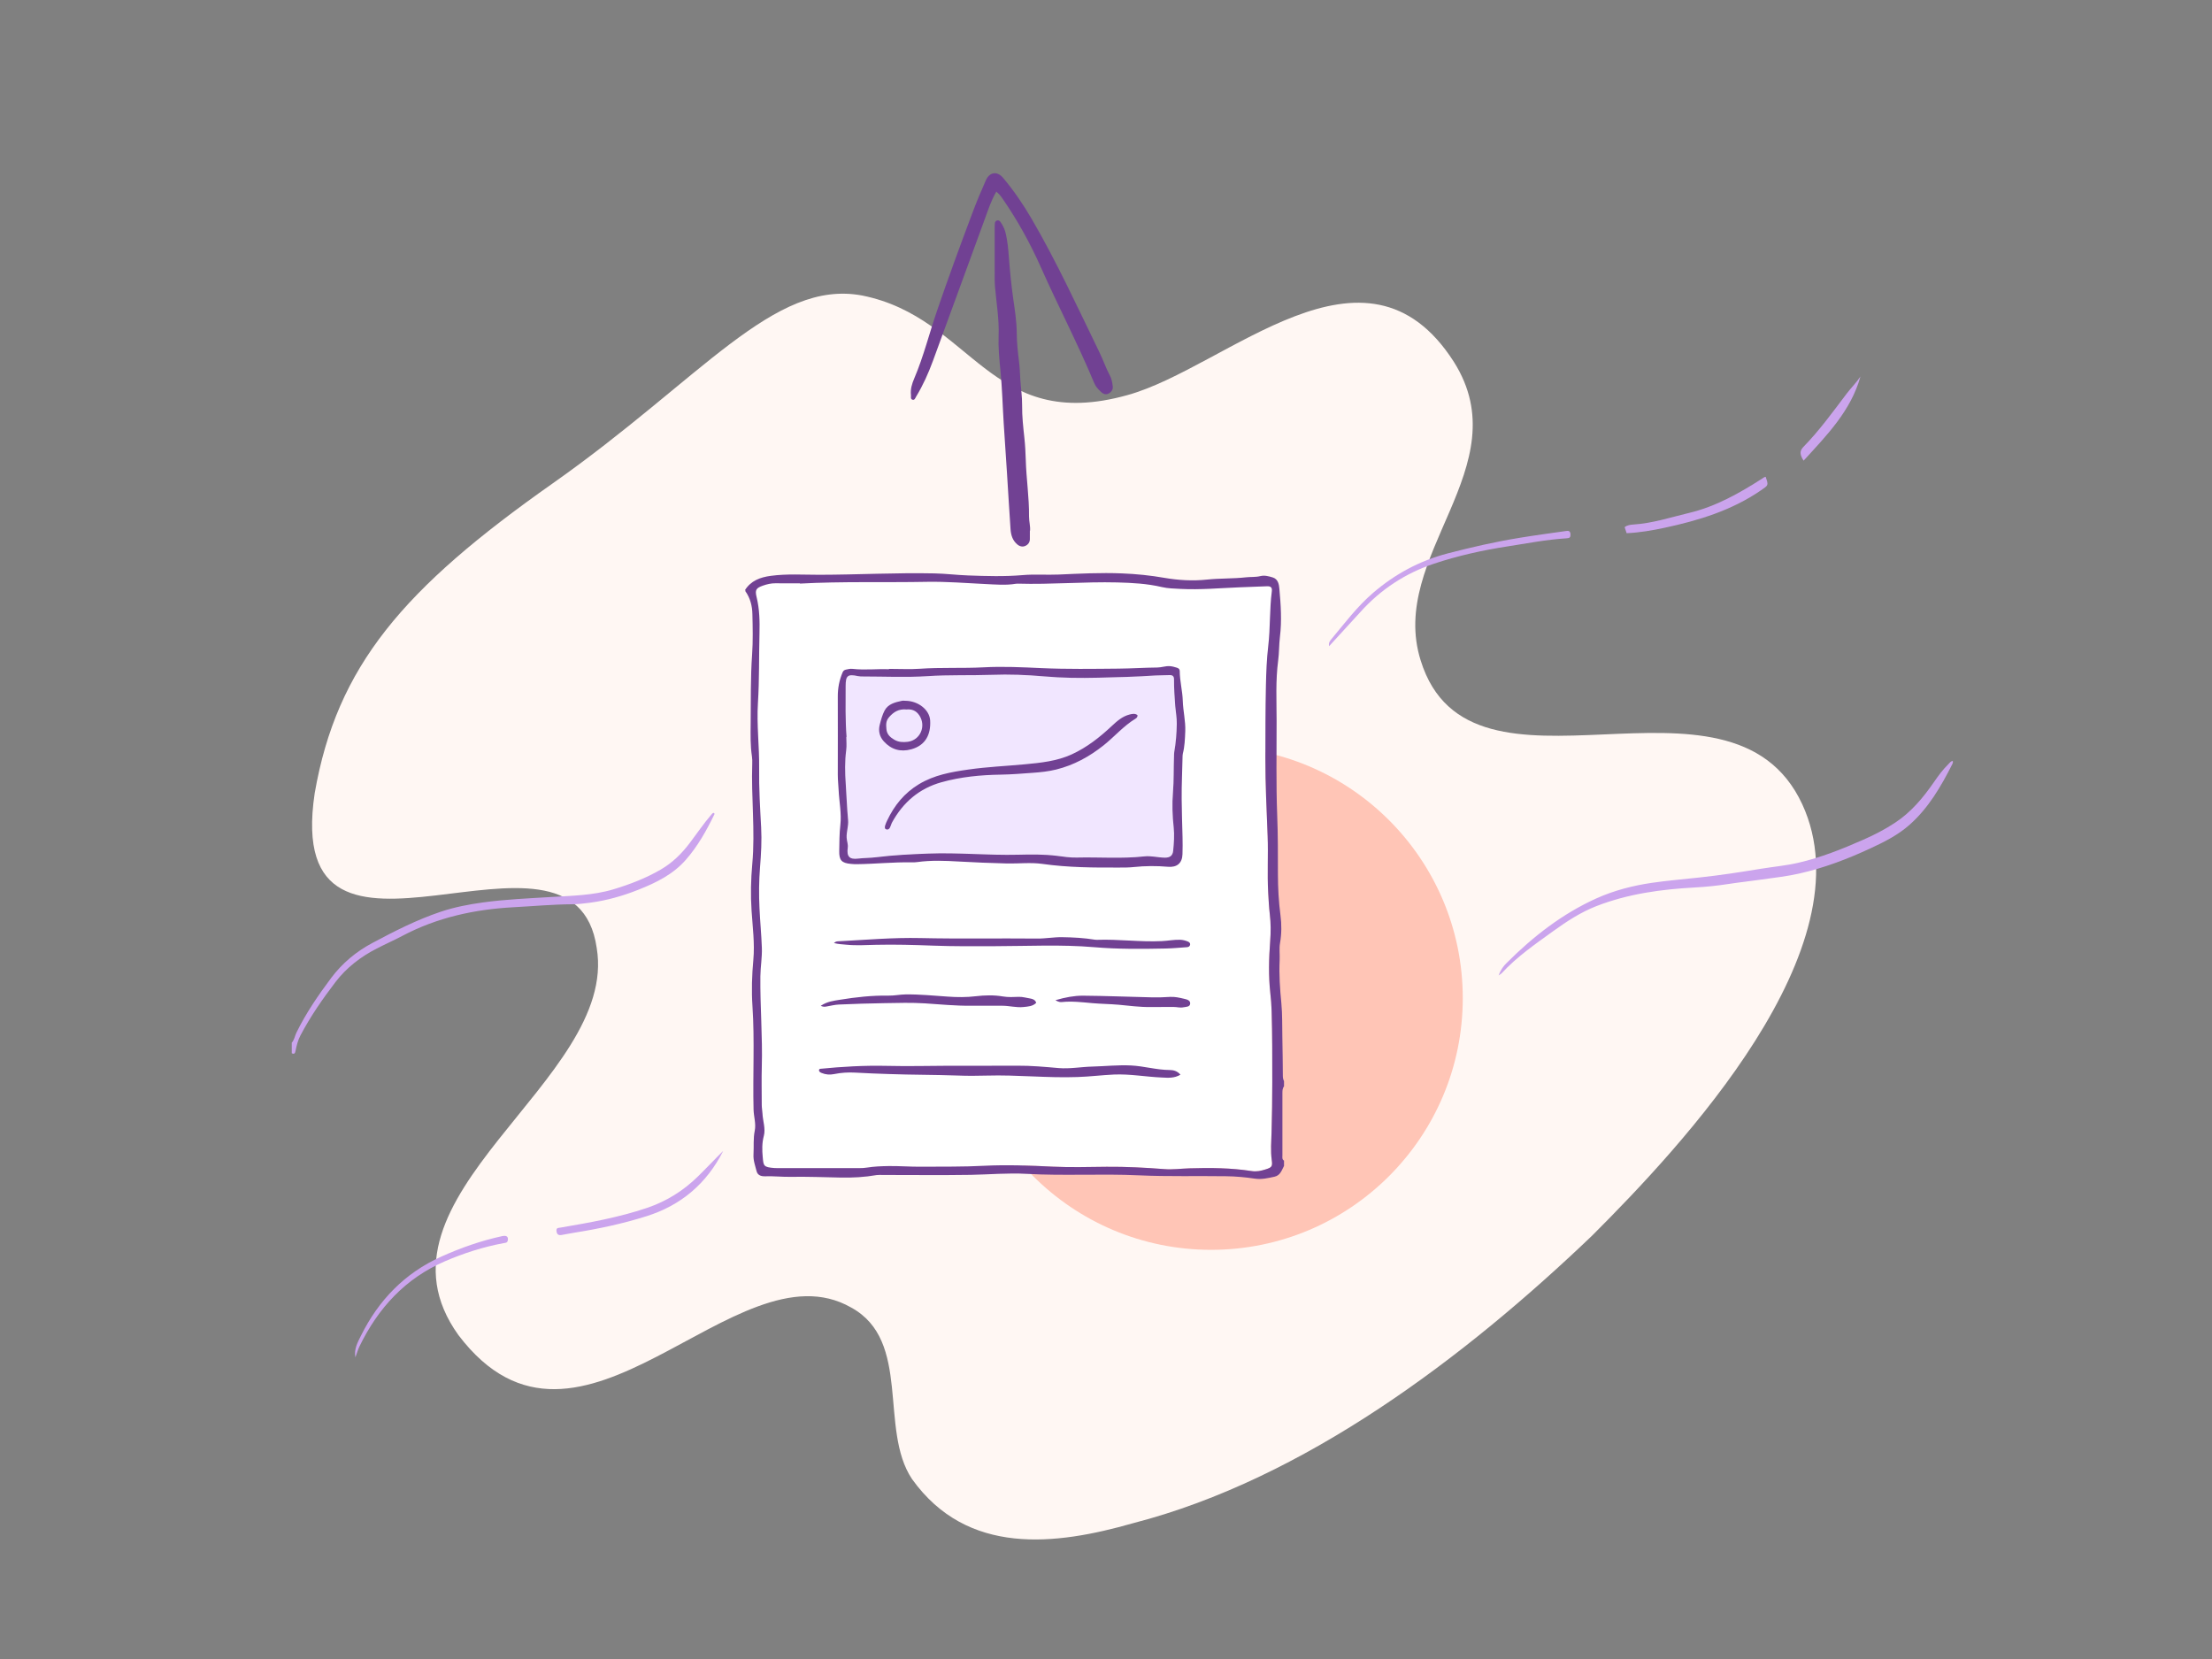 <svg xmlns="http://www.w3.org/2000/svg" width="400" height="300"><rect width="100%" height="100%" fill="#808080" stroke="none"/><path fill="#FFF7F3" d="M99.907 87.438c-27 19-39 33-43 56-6 40 47 0 51 28 4 24-43 45-25 70 22 29 50-17 71-5 11 6 5 22 11 31 10 14 26 12 40 8 31-8 60-30 83-52 16-16 50-52 38-78-13-28-60 3-69-26-6-19 18-35 6-54-16-25-41 1-59 6-25 7-28-14-48-18-16-3-29 15-56 34z"/><circle cx="219.005" cy="180.499" r="45.51" fill="#FFC5B6"/><path fill="#FFF" d="M144.673 105.48c-1.48 0-2.96.016-4.44-.006-.772-.01-1.505.16-2.22.407-1.306.45-1.518.79-1.193 2.11.53 2.16.572 4.36.517 6.54-.106 4.2-.017 8.39-.278 12.58-.25 3.96.27 7.91.22 11.87-.05 3.56.17 7.11.36 10.65.13 2.4-.01 4.8-.2 7.18-.2 2.48-.22 4.95-.1 7.42.11 2.39.34 4.77.43 7.17.06 1.73-.25 3.42-.27 5.14-.06 5.44.41 10.86.26 16.3-.07 2.32-.01 4.64-.01 6.96 0 .52.1 1.04.13 1.55.06 1.35.59 2.74.25 4.03-.35 1.33-.33 2.57-.2 3.9.14 1.52.11 1.8 2.16 1.94.16.01.32.01.48.01h14.88c.43 0 .88-.02 1.31-.09 1.3-.21 2.62-.26 3.93-.28 1.95-.03 3.91.14 5.87.12 3.79-.03 7.59.03 11.39-.17 4.14-.21 8.31-.04 12.46.16 3.23.15 6.48.05 9.72.02 3.48-.03 6.95.15 10.41.42 1.52.12 3.03-.09 4.55-.14 3.75-.12 7.51-.08 11.23.49.93.15 1.72-.04 2.55-.3 1.07-.34 1.27-.5 1.11-1.63-.24-1.72-.09-3.43-.04-5.14.08-3 .13-6 .13-9 0-4.31.01-8.63-.12-12.94-.03-1.06-.12-2.15-.24-3.22-.34-3.1-.26-6.21-.02-9.32.12-1.63.13-3.27-.07-4.9-.15-1.302-.22-2.62-.29-3.934-.19-3.4.03-6.8-.1-10.19-.18-4.71-.42-9.42-.41-14.133.01-4.36 0-8.71.1-13.07.05-2.4.14-4.794.42-7.16.39-3.3.22-6.62.65-9.91.08-.66-.18-.93-.87-.9-1.64.065-3.27.12-4.9.187-3.59.14-7.18.48-10.78.29-1.12-.06-2.25-.077-3.33-.33-2.66-.63-5.37-.77-8.07-.84-5.99-.148-11.98.4-17.98.22-.12 0-.24 0-.36.02-1.83.31-3.67.13-5.5.05-3.51-.17-7.03-.46-10.53-.4-7.69.15-15.36-.096-23.04.32z"/><path fill="#F1E6FF" d="M153.043 133.23c0 .8.088 1.608-.017 2.393-.273 2.035-.227 4.08-.088 6.103.15 2.183.218 4.372.425 6.55.104 1.09-.322 2.122-.26 3.21.033.6.284 1.162.2 1.777-.218 1.564.272 2.168 1.845 1.98 1.11-.135 2.228-.114 3.33-.252 3.126-.39 6.27-.54 9.41-.66 5.397-.21 10.785.34 16.183.21 2.36-.06 4.7-.09 7.06.2 1.18.15 2.37.34 3.57.31 4.07-.1 8.15.24 12.22-.21 1.24-.14 2.46.21 3.7.23.96.01 1.44-.36 1.53-1.27.13-1.39.24-2.8.09-4.19-.23-2.11-.31-4.24-.13-6.33.18-2.2.1-4.38.19-6.57.01-.24 0-.48.04-.72.3-1.69.43-3.39.46-5.11.02-1.09-.19-2.14-.28-3.21-.12-1.59-.23-3.19-.22-4.78.01-.64-.28-.84-.87-.81-.84.04-1.68.02-2.52.07-3.42.23-6.86.31-10.29.39-3.27.08-6.55.05-9.82-.24-3.15-.27-6.32-.39-9.46-.28-3.87.14-7.75-.01-11.62.24-3.86.25-7.76.07-11.64.07-.31 0-.64 0-.95-.07-1.83-.4-2.21-.1-2.21 1.79 0 3.08-.08 6.16.17 9.23z"/><path fill="#714193" d="M134.692 106.742c1.09-1.73 2.756-2.355 4.703-2.613 2.91-.39 5.827-.19 8.737-.19 6.956-.01 13.906-.4 20.862-.25 2.03.04 4.057.3 6.087.37 3.28.12 6.55.22 9.83-.06 2.16-.19 4.32-.01 6.48-.1 3.83-.17 7.66-.37 11.5-.21 2.58.1 5.15.36 7.71.81 2.51.43 5.09.58 7.64.31 2.35-.25 4.71-.15 7.05-.41.87-.1 1.75-.01 2.62-.22.76-.19 1.52.02 2.24.24.97.3 1.13 1.25 1.2 2.04.26 2.9.46 5.8.1 8.72-.17 1.41-.13 2.87-.32 4.29-.48 3.62-.28 7.26-.28 10.88.01 5.71-.11 11.43.11 17.14.14 3.55.13 7.1.13 10.65 0 2.45.14 4.92.46 7.38.22 1.64.21 3.33-.08 5.01-.18 1.01-.02 2.07-.07 3.11-.13 2.6.06 5.2.31 7.77.2 2.08.13 4.14.18 6.21.06 2.31.06 4.63.09 6.95 0 .32.05.63.21.92v.96c-.29.37-.29.82-.29 1.25-.01 3.74-.01 7.48 0 11.22 0 .34-.1.73.29.96v.96c-.42.79-.67 1.72-1.73 1.95-1.16.25-2.32.53-3.53.35-1.73-.26-3.47-.42-5.23-.44-5.23-.08-10.46.08-15.69-.16-6.79-.32-13.59.11-20.382-.27-3.36-.19-6.71.12-10.07.18-5.31.08-10.63.02-15.95.02-.36 0-.73-.03-1.08.02-2.17.38-4.36.5-6.56.45-2.99-.06-5.99-.18-8.98-.128-1.56.03-3.1-.16-4.66-.1-.69.02-1.323-.19-1.51-.91-.253-1-.626-1.97-.562-3.04.087-1.43-.07-2.86.225-4.29.26-1.27-.18-2.54-.213-3.82-.16-6.233.217-12.47-.2-18.704-.186-2.78-.1-5.58.16-8.38.27-2.95-.127-5.91-.32-8.86-.19-2.84-.13-5.67.13-8.5.55-6.036-.22-12.068-.01-18.1.017-.44.01-.888-.053-1.32-.297-1.946-.25-3.91-.23-5.86.05-4.19-.04-8.39.26-12.58.17-2.43.11-4.88.05-7.318-.03-1.466-.39-2.886-1.27-4.12-.004-.08-.004-.16-.004-.24zm9.98-1.26c-1.48 0-2.96.014-4.44-.008-.77-.01-1.504.16-2.22.407-1.305.45-1.517.79-1.192 2.11.53 2.16.572 4.36.517 6.54-.106 4.2-.017 8.39-.278 12.58-.25 3.96.27 7.91.22 11.87-.05 3.56.17 7.11.36 10.65.13 2.4-.01 4.8-.2 7.18-.2 2.48-.22 4.95-.1 7.42.11 2.39.34 4.77.43 7.17.06 1.73-.25 3.42-.27 5.14-.06 5.44.41 10.86.26 16.3-.07 2.32-.01 4.64-.01 6.96 0 .52.1 1.04.13 1.55.06 1.35.59 2.74.25 4.03-.35 1.33-.33 2.57-.2 3.9.14 1.52.11 1.8 2.16 1.94.16.01.32.01.48.01h14.88c.43 0 .88-.02 1.31-.09 1.3-.21 2.62-.26 3.93-.28 1.95-.03 3.91.14 5.87.12 3.79-.03 7.59.03 11.39-.17 4.14-.21 8.31-.04 12.46.16 3.23.15 6.48.05 9.72.02 3.48-.03 6.95.15 10.41.42 1.52.12 3.03-.09 4.55-.14 3.75-.12 7.51-.08 11.23.49.93.15 1.72-.04 2.55-.3 1.07-.34 1.27-.5 1.11-1.63-.24-1.72-.09-3.43-.04-5.14.08-3 .13-6 .13-9 0-4.31.01-8.63-.12-12.94-.03-1.06-.12-2.15-.24-3.22-.34-3.1-.26-6.21-.02-9.32.12-1.63.13-3.27-.07-4.9-.15-1.302-.22-2.62-.29-3.934-.19-3.4.03-6.8-.1-10.19-.18-4.71-.42-9.42-.41-14.133.01-4.36 0-8.71.1-13.07.05-2.4.14-4.794.42-7.16.39-3.3.22-6.62.65-9.91.08-.66-.18-.93-.87-.9-1.64.065-3.27.12-4.9.187-3.59.14-7.18.48-10.78.29-1.12-.06-2.25-.077-3.33-.33-2.66-.63-5.37-.77-8.07-.84-5.99-.148-11.98.4-17.98.22-.12 0-.24 0-.36.02-1.83.31-3.67.13-5.5.05-3.51-.17-7.03-.46-10.53-.4-7.69.15-15.36-.096-23.04.32zm35.493-70.828c-.95 1.64-1.478 3.313-2.08 4.95-3.138 8.54-6.24 17.098-9.375 25.642-.824 2.247-1.802 4.43-3.05 6.48-.152.25-.257.684-.666.55-.387-.13-.23-.54-.265-.84-.12-1.068.19-2.06.6-3.013 1.7-3.99 2.73-8.206 4.14-12.296 2.03-5.933 4.19-11.824 6.4-17.693.74-1.972 1.55-3.914 2.41-5.838.66-1.49 2.04-1.703 3.11-.438 1.95 2.32 3.65 4.816 5.18 7.445 4.56 7.818 8.32 16.04 12.27 24.164.66 1.357 1.14 2.802 1.86 4.132.33.6.43 1.28.52 1.94.08.55-.2 1.01-.68 1.29-.52.3-.99.16-1.42-.24-.5-.47-.98-.95-1.24-1.6-2.97-7.13-6.56-13.98-9.69-21.03-1.93-4.33-4.23-8.49-6.94-12.4-.29-.42-.61-.82-1.11-1.23z"/><path fill="#714193" d="M186.234 95.932c0 .616.006 1.097-.002 1.576-.01.583-.345 1.003-.83 1.213-.5.22-1.02.09-1.452-.28-.842-.72-1.136-1.67-1.213-2.75-.238-3.38-.42-6.76-.642-10.14-.196-2.98-.4-5.97-.59-8.95-.204-3.22-.28-6.45-.6-9.67-.206-2.05-.404-4.13-.324-6.21.12-3-.41-5.96-.66-8.94-.07-.91-.05-1.83-.05-2.75v-7.68c0-.32 0-.64.03-.96.03-.24.14-.46.41-.53s.47.08.61.28c.48.66.8 1.4.97 2.17.3 1.36.44 2.74.54 4.14.19 2.5.43 4.99.78 7.47.3 2.13.65 4.25.65 6.41.01 1.72.21 3.42.42 5.13.13 1.03.16 2.07.22 3.1.1 1.59.35 3.17.33 4.78-.02 1.96.2 3.9.41 5.85.14 1.31.21 2.64.25 3.94.09 3.43.63 6.83.59 10.27 0 .91.27 1.82.18 2.61zm-25.472 25.024c2.092 0 3.818.1 5.53-.02 3.87-.273 7.752-.057 11.616-.264 3.48-.186 6.952-.014 10.41.144 4.638.21 9.27.136 13.9.094 2.353-.02 4.71-.18 7.066-.202.756-.008 1.48-.296 2.254-.247.45.03.862.15 1.278.28.28.09.517.25.518.58.005 1.83.498 3.61.553 5.45.055 1.82.522 3.62.446 5.47-.056 1.36-.097 2.71-.438 4.04-.028.12-.047.24-.047.36-.043 2.63-.193 5.27-.164 7.89.025 2.27.088 4.55.155 6.82.03 1.04.02 2.08-.01 3.12-.05 1.62-1 2.41-2.61 2.27-2.07-.18-4.15-.17-6.22.05-.84.09-1.68.09-2.52.09-4.67.02-9.33 0-13.98-.66-2.12-.3-4.32-.03-6.47-.08-2.88-.07-5.75-.19-8.63-.35-2.51-.15-5.03-.25-7.54.1-.32.05-.64.05-.96.05-3.32-.07-6.62.29-9.94.33-.36.01-.72-.02-1.08-.05-1.69-.15-2.16-.66-2.12-2.36.03-1.55.02-3.1.2-4.66.24-2.1-.21-4.21-.31-6.33-.04-.91-.15-1.82-.15-2.74-.01-4.72.03-9.44 0-14.16-.01-1.53.27-2.98.87-4.39.13-.32.35-.43.59-.49.38-.092.8-.18 1.18-.14 2.32.26 4.64-.03 6.58.07zm-7.72 12.275c0 .8.09 1.61-.016 2.4-.273 2.04-.227 4.08-.088 6.11.15 2.19.218 4.37.425 6.55.104 1.09-.322 2.12-.26 3.21.033.6.284 1.16.2 1.78-.218 1.57.272 2.17 1.845 1.98 1.11-.13 2.228-.11 3.33-.25 3.126-.39 6.27-.54 9.41-.66 5.397-.21 10.785.34 16.183.21 2.36-.06 4.7-.09 7.06.2 1.18.15 2.37.34 3.57.31 4.07-.1 8.15.24 12.22-.21 1.24-.14 2.46.21 3.7.23.96.01 1.44-.36 1.53-1.27.13-1.39.24-2.8.09-4.19-.23-2.11-.31-4.24-.13-6.33.18-2.2.1-4.39.19-6.58.01-.24 0-.48.04-.72.3-1.69.43-3.39.46-5.11.02-1.09-.19-2.14-.28-3.21-.12-1.6-.23-3.19-.22-4.79.01-.64-.28-.84-.87-.81-.84.04-1.68.02-2.52.07-3.42.23-6.86.32-10.29.4-3.27.08-6.55.05-9.82-.24-3.15-.28-6.32-.4-9.46-.28-3.87.13-7.75-.02-11.62.24-3.86.25-7.76.06-11.64.06-.31 0-.64 0-.95-.07-1.83-.4-2.21-.1-2.21 1.79 0 3.08-.08 6.16.17 9.23zm60.433 61.1c-1.138.68-2.25.57-3.345.52-2.905-.12-5.788-.67-8.704-.54-2.188.1-4.37.38-6.56.45-5.47.2-10.93-.42-16.4-.26-1.758.05-3.52.06-5.276-.01-4.152-.15-8.31-.12-12.46-.27-2.03-.07-4.068-.14-6.102-.26-1.267-.07-2.546.01-3.805.27-.757.15-1.513.1-2.235-.2-.26-.1-.517-.23-.485-.58.057-.06.104-.16.163-.17 4-.4 8-.63 12.036-.54 3.79.09 7.592 0 11.39-.02 4.076-.02 8.154.03 12.23-.01 2.518-.02 5.012.21 7.51.43 2.038.17 4.056-.22 6.086-.27 2.342-.06 4.666-.32 7.03-.2 2.35.12 4.616.81 6.974.82.632.01 1.343.14 1.953.86zm-62.62-23.84c.275-.27.563-.27.838-.28 4.902-.26 9.798-.69 14.716-.58 7.03.16 14.07.02 21.11.09 1.52.02 3.02-.27 4.54-.25 1.99.03 3.98.13 5.95.46.11.02.24.02.36.02 3.91-.14 7.82.42 11.73.23 1.11-.05 2.21-.28 3.33-.24.49.02.94.14 1.38.32.22.09.43.26.41.53-.04.33-.28.47-.59.49-1.28.09-2.56.21-3.83.24-4.32.09-8.64.13-12.95-.24-5.99-.51-11.99-.19-17.98-.18-3.72.01-7.44.04-11.15-.1-3.44-.13-6.88-.23-10.31-.15-1.79.04-3.58.16-5.37-.02-.72-.07-1.43-.09-2.23-.3zm-2.42 11.38c1.15-.77 2.32-.9 3.426-1.08 2.92-.48 5.86-.8 8.81-.75 1.05.02 2.07-.21 3.11-.22 2.56-.03 5.09.23 7.64.4 1.67.12 3.35.13 5.03-.07 1.62-.19 3.27-.24 4.9.04.96.16 1.92.11 2.87.07.74-.02 1.42.2 2.13.31.41.07.86.24 1.03.77-.64.65-1.48.67-2.3.76-1.28.14-2.54-.23-3.81-.23-1.92-.01-3.84-.01-5.76 0-2.75.02-5.49-.25-8.24-.43-2.43-.16-4.87-.08-7.31-.04-2.75.04-5.5.13-8.24.25-.75.03-1.49.22-2.24.35-.27.05-.54.11-1.01-.09zm42.445-1.01c1.772-.52 3.353-.81 4.926-.81 4.147.03 8.293.21 12.44.3 1.117.03 2.236-.01 3.352-.08.854-.05 1.67.14 2.48.33.472.11 1.175.25 1.147.86-.03.65-.736.59-1.228.69-.603.13-1.188-.07-1.79-.06-1.396.02-2.795-.01-4.193.01-1.918.03-3.81-.24-5.713-.41-1.58-.14-3.18-.15-4.77-.29-1.82-.16-3.65-.39-5.49-.2-.3.03-.62 0-1.15-.31z"/><path fill="#714193" d="M205.7 129.347c.02.33-.18.498-.37.615-2.174 1.32-3.814 3.27-5.783 4.834-2.56 2.03-5.356 3.568-8.56 4.36-1.404.348-2.835.494-4.25.594-1.908.135-3.818.3-5.74.328-3.628.054-7.24.396-10.755 1.377-4.025 1.124-6.932 3.635-8.93 7.267-.277.505-.346 1.52-1.105 1.23-.454-.175-.012-1.083.23-1.592 1.284-2.723 3.108-4.96 5.73-6.547 2.766-1.67 5.814-2.208 8.943-2.654 3.396-.49 6.81-.63 10.215-.95 2.883-.27 5.765-.56 8.47-1.79 2.766-1.27 5.09-3.11 7.277-5.16.943-.88 1.894-1.72 3.182-2.05.508-.13 1.008-.24 1.447.12zm-41.915-2.62c2.243.03 4.315 1.615 4.42 3.58.13 2.5-.824 4.474-3.41 5.187-1.965.54-3.626.053-4.97-1.427-.766-.84-1.032-1.895-.74-3.01.23-.878.462-1.787.886-2.58.64-1.186 1.89-1.48 3.1-1.743.23-.05.48-.007.72-.007zm.076 1.56c-1.33-.097-2.22.415-3.07 1.375-.64.73-.56 1.39-.5 2.176.08.95.66 1.474 1.42 1.923.78.46 1.61.48 2.44.38 2.28-.3 3.36-2.84 2.1-4.77-.61-.93-1.44-1.17-2.38-1.07z"/><path fill="#CBA4ED" d="M52.718 188.605c.51-.532.586-1.27.895-1.897 1.73-3.522 3.935-6.743 6.28-9.872 1.997-2.663 4.498-4.744 7.424-6.307 4-2.14 8.043-4.2 12.357-5.65 2.49-.84 5.053-1.33 7.657-1.69 4.08-.56 8.17-.73 12.27-.98 3.8-.24 7.65-.28 11.35-1.4 2.98-.9 5.86-2.01 8.56-3.58 2.11-1.23 3.79-2.9 5.25-4.83 1.28-1.69 2.46-3.45 3.84-5.05.13-.15.23-.33.45-.36.13.05.19.17.13.28-1.42 2.91-2.99 5.73-5.14 8.19-2.33 2.67-5.41 4.17-8.62 5.44-2.82 1.12-5.72 1.94-8.73 2.34-1.06.14-2.14.27-3.22.28-3.55.02-7.1.35-10.64.54-7.02.38-13.79 1.85-20.08 5.18-1.51.8-3.08 1.49-4.61 2.28-2.91 1.49-5.47 3.45-7.47 6.06-2.35 3.08-4.56 6.26-6.36 9.7-.45.87-.67 1.78-.86 2.72-.08.41-.18.71-.69.46v-1.92zm300.36-51.08c.14.25.054.47-.054.686-2.03 4.01-4.27 7.87-7.673 10.9-2.07 1.85-4.53 3.1-7.03 4.26-4.15 1.93-8.42 3.57-12.9 4.58-2.25.52-4.54.76-6.83 1.09-2 .29-4.02.5-6.02.81-2.01.31-4.03.52-6.05.63-6.11.33-12.11 1.14-17.86 3.38-2.81 1.1-5.31 2.73-7.74 4.48-3.27 2.36-6.6 4.65-9.36 7.64-.1.11-.24.18-.56.41.36-1.02.87-1.69 1.45-2.26 4.77-4.77 10.04-8.88 16.22-11.67 3.2-1.44 6.57-2.31 10.05-2.82 2.87-.42 5.76-.65 8.64-.97 3.75-.4 7.47-.98 11.19-1.59 2.23-.36 4.49-.56 6.7-1.08 4.04-.94 7.88-2.47 11.66-4.14 2.01-.88 3.95-1.88 5.78-3.09 2.92-1.92 5.1-4.55 7.06-7.39.77-1.12 1.57-2.21 2.55-3.17.25-.24.43-.57.84-.61zM240.35 116.87c-.146-.66.178-1.014.428-1.315 2.402-2.883 4.66-5.896 7.53-8.356 3.958-3.4 8.42-5.81 13.5-7.13 4.306-1.12 8.628-2.11 13.018-2.82 2.74-.45 5.495-.82 8.247-1.21.425-.06.88-.15.92.57.027.54-.14.7-.647.73-3.663.22-7.26.93-10.878 1.49-4.445.69-8.842 1.67-13.11 3.09-5.204 1.73-9.68 4.66-13.363 8.76-1.836 2.03-3.7 4.04-5.645 6.17zm-109.588 91.285c-2.975 5.866-7.585 9.79-13.83 11.767-4.213 1.333-8.522 2.256-12.882 2.957-.824.13-1.644.29-2.464.44-.567.1-.89-.07-.956-.7s.317-.56.73-.63c5.273-.9 10.54-1.84 15.632-3.56 3.494-1.18 6.532-3.07 9.165-5.64 1.566-1.53 3.057-3.13 4.605-4.65zM319.284 86.22c.547 1.57.508 1.512-.824 2.43-5.287 3.64-11.27 5.465-17.453 6.79-2.26.483-4.524.875-6.86.977-.13-.385-.238-.713-.36-1.087.452-.37 1.032-.443 1.546-.476 3.475-.218 6.76-1.3 10.11-2.102 4.85-1.16 9.083-3.563 13.218-6.21.2-.128.38-.29.63-.323zM64.264 245.45c-.285-1.498.425-2.74 1.033-3.962 3.182-6.39 7.88-11.256 14.448-14.228 3.56-1.61 7.222-2.892 11.04-3.725.82-.18 1.157.08 1.043.76-.084.504-.466.442-.814.51-3.65.69-7.165 1.81-10.577 3.284-7.168 3.1-12.063 8.46-15.426 15.37-.3.63-.5 1.32-.74 1.98zm272.17-177.38c-1.735 6.233-6.096 10.646-10.286 15.233-.712-1.102-.732-1.775-.037-2.487 2.9-2.972 5.32-6.325 7.82-9.627.8-1.06 1.77-2 2.51-3.12z"/></svg>